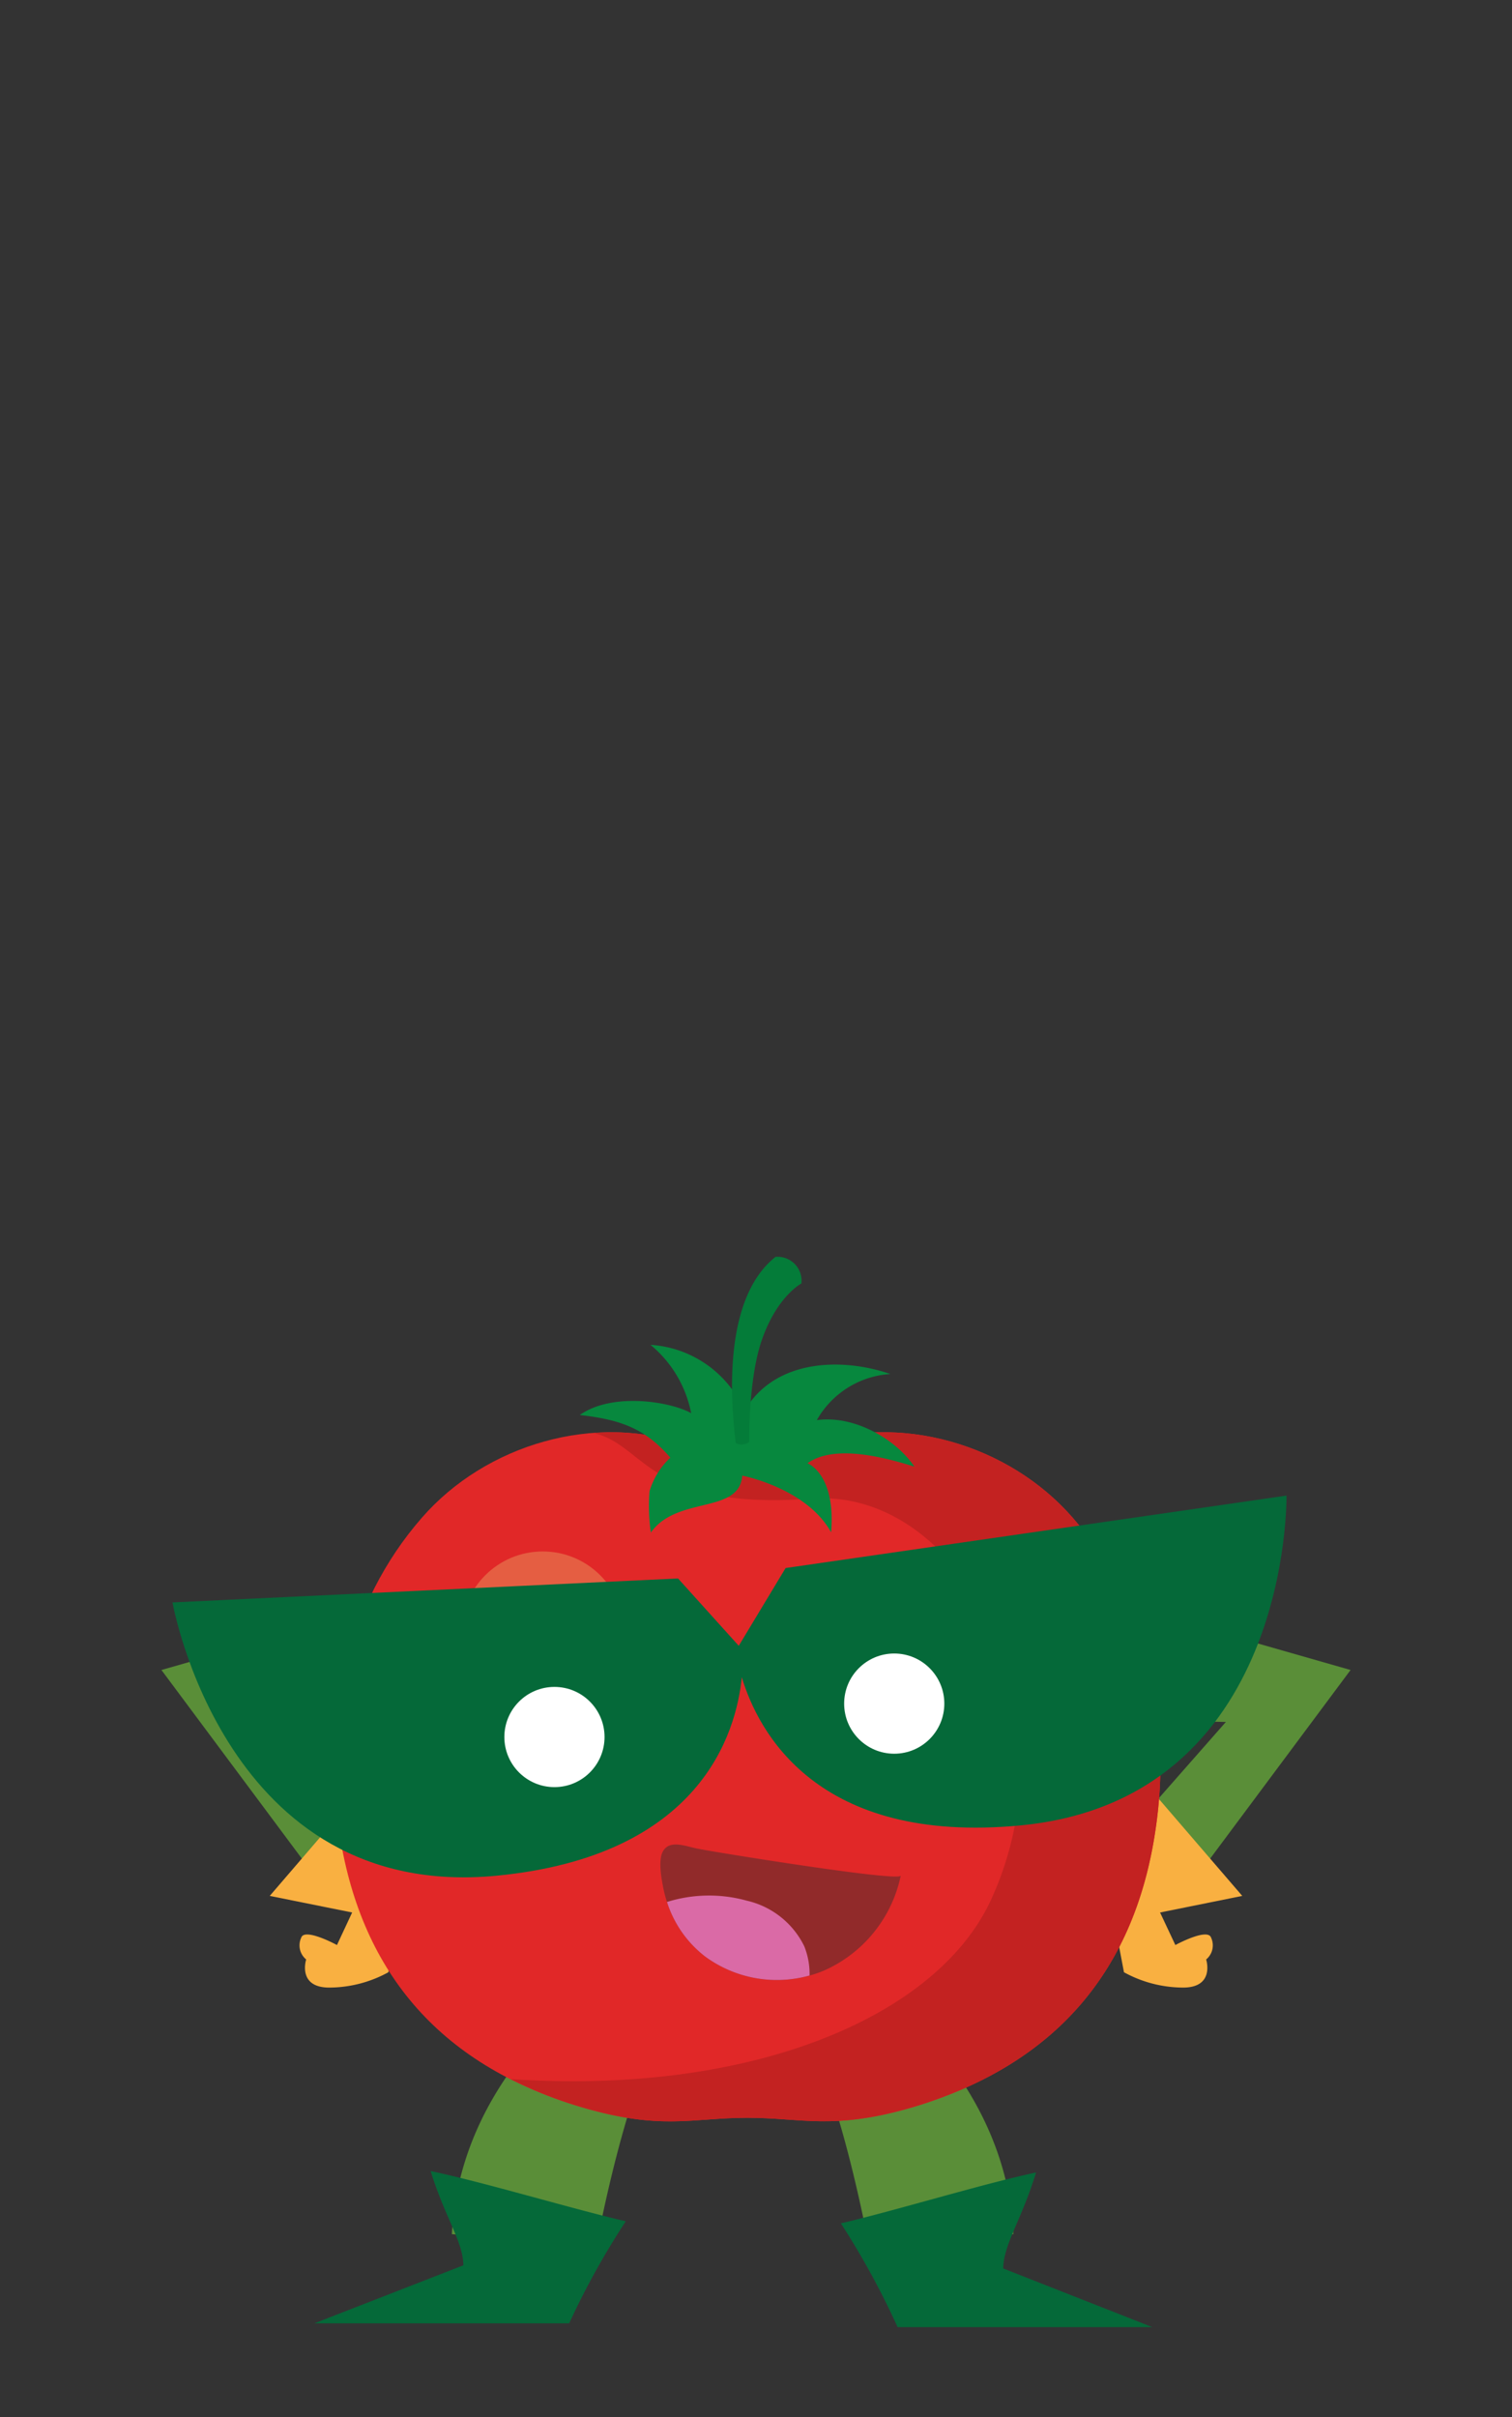 <svg xmlns="http://www.w3.org/2000/svg" viewBox="0 0 139.46 222.88"><rect x="0" y="0" width="139.46" height="222.88" fill="#333333" stroke="none"/><defs><style>.cls-1{fill:#5a8e38;}.cls-2{fill:#f9b041;}.cls-3{fill:#056939;}.cls-4{fill:#e12828;}.cls-5{fill:#e55e42;}.cls-6{fill:#c32221;}.cls-7{fill:#07883e;}.cls-8{fill:#047c39;}.cls-9{fill:#fff;}.cls-10{fill:#912a2a;}.cls-11{fill:#da6aa6;}</style></defs><title>Tekengebied 3 kopie</title><g id="Laag_2" data-name="Laag 2"><polygon class="cls-1" points="40.66 146.61 14.89 153.98 29.62 173.76 34.37 167.84 26.39 158.77 40.66 158.53 40.66 146.61"/><path class="cls-2" d="M33.62,164.64l-8.74,10.17,7.6,1.53-1.4,3s-3-1.63-3.3-.67a1.68,1.68,0,0,0,.46,2s-.87,2.69,2.3,2.59a11.37,11.37,0,0,0,5.28-1.41l1.69-8.77Z"/><polygon class="cls-1" points="98.79 146.61 124.57 153.98 109.84 173.76 105.09 167.84 113.07 158.77 98.79 158.53 98.79 146.61"/><path class="cls-2" d="M105.83,164.64l8.75,10.17L107,176.34l1.41,3s3-1.63,3.3-.67a1.68,1.68,0,0,1-.46,2s.87,2.69-2.3,2.59a11.37,11.37,0,0,1-5.28-1.41L102,173.07Z"/><path class="cls-1" d="M79.67,182.34c3.87,3,10.1,8.7,12.68,17.18A26.34,26.34,0,0,1,93.47,206l-13.37.86s-3.56-19.21-7.57-21S79.67,182.34,79.67,182.34Z"/><path class="cls-1" d="M55.49,182.36c-3.88,3-10.11,8.7-12.68,17.18A26.87,26.87,0,0,0,41.68,206l13.37.86s3.57-19.21,7.57-21S55.49,182.36,55.49,182.36Z"/><path class="cls-3" d="M42.74,208.87,29,214.22h23.5a71.86,71.86,0,0,1,5.22-9.41c-4.87-1.12-13-3.58-18-4.63C41.06,204.51,42.7,206.65,42.74,208.87Z"/><path class="cls-3" d="M92.53,209.16l13.75,5.41H82.79A74.3,74.3,0,0,0,77.56,205c4.87-1.13,13-3.62,18-4.69C94.21,204.74,92.57,206.91,92.53,209.16Z"/><path class="cls-4" d="M98.93,139.93c-5.87-6.74-16-9.76-24.5-6.64-1.8.66-9.2.66-11,0-8.48-3.12-18.64-.1-24.51,6.64-7,8-9.16,18.7-7.66,28.78,1.89,12.83,9.05,21.61,22.31,25.56,7.41,2.2,10.26,1,15.35,1s7.94,1.18,15.35-1c13.26-4,20.42-12.73,22.31-25.56C108.09,158.63,105.91,147.93,98.93,139.93Z"/><circle class="cls-5" cx="50.06" cy="150.55" r="7.5"/><path class="cls-6" d="M98.93,139.93c-5.87-6.74-16-9.76-24.5-6.64-1.8.66-9.2.66-11,0a20.66,20.66,0,0,0-8.71-1.16c4.84,1.05,5,7.18,20.16,6.05,14.09-1,24.49,19.87,16.48,37.09-5,10.69-22,17.93-44.27,16.43a38.72,38.72,0,0,0,6.48,2.57c7.41,2.2,10.26,1,15.35,1s7.94,1.18,15.35-1c13.26-4,20.42-12.73,22.31-25.56C108.09,158.63,105.91,147.93,98.93,139.93Z"/><path class="cls-7" d="M68.66,130.08A10.14,10.14,0,0,0,60,124a10.86,10.86,0,0,1,3.75,6.3c-2-1.11-7.33-1.92-10.27.17,3.91.44,6.08,1.32,8.35,3.93a7,7,0,0,0-1.92,3.1,17.3,17.3,0,0,0,.12,3.81c2.41-3.42,8.17-1.67,8.43-5.25,0,0,5.93,1.13,8.2,5.23.44-5.41-2.18-6.37-2.18-6.37,2.5-1.8,7.19-.52,9.86.31-1.74-2.57-5.57-4.76-9-4.29a8.39,8.39,0,0,1,6.78-4.25c-4.37-1.51-10.58-1.44-13.43,3.35Z"/><path class="cls-8" d="M71.53,115.89c-4.73,3.74-4.22,12.82-3.66,17.17a1.16,1.16,0,0,0,1.23-.1c0-2.63.22-6.73,1.19-9.47,1.41-4,3.63-5.15,3.63-5.15A2.21,2.21,0,0,0,71.53,115.89Z"/><path class="cls-3" d="M72.46,144.58l-4.32,7.17-5.6-6.21-46.63,2.21s4.84,27.6,29.87,25.2c18.84-1.81,22.13-13.16,22.64-18.3,1.48,4.94,6.87,15.47,25.71,13.66,25-2.4,24.53-30.41,24.53-30.41Z"/><circle class="cls-9" cx="51.14" cy="160.16" r="4.62"/><circle class="cls-9" cx="82.48" cy="157.08" r="4.62"/><path class="cls-10" d="M83.08,172.94a12.32,12.32,0,0,1-7,8.72,10.1,10.1,0,0,1-1.4.49A11.18,11.18,0,0,1,65,180.37a10.29,10.29,0,0,1-3.48-5,10.62,10.62,0,0,1-.31-1.14c-.17-.84-.58-2.84,0-3.63.68-1,2.16-.31,3.22-.13C66,170.79,83,173.54,83.08,172.94Z"/><path class="cls-11" d="M74.67,182.15A11.18,11.18,0,0,1,65,180.37a10.29,10.29,0,0,1-3.48-5,13,13,0,0,1,7.36-.12,7.85,7.85,0,0,1,5.3,4.2A6.82,6.82,0,0,1,74.67,182.15Z"/></g></svg>